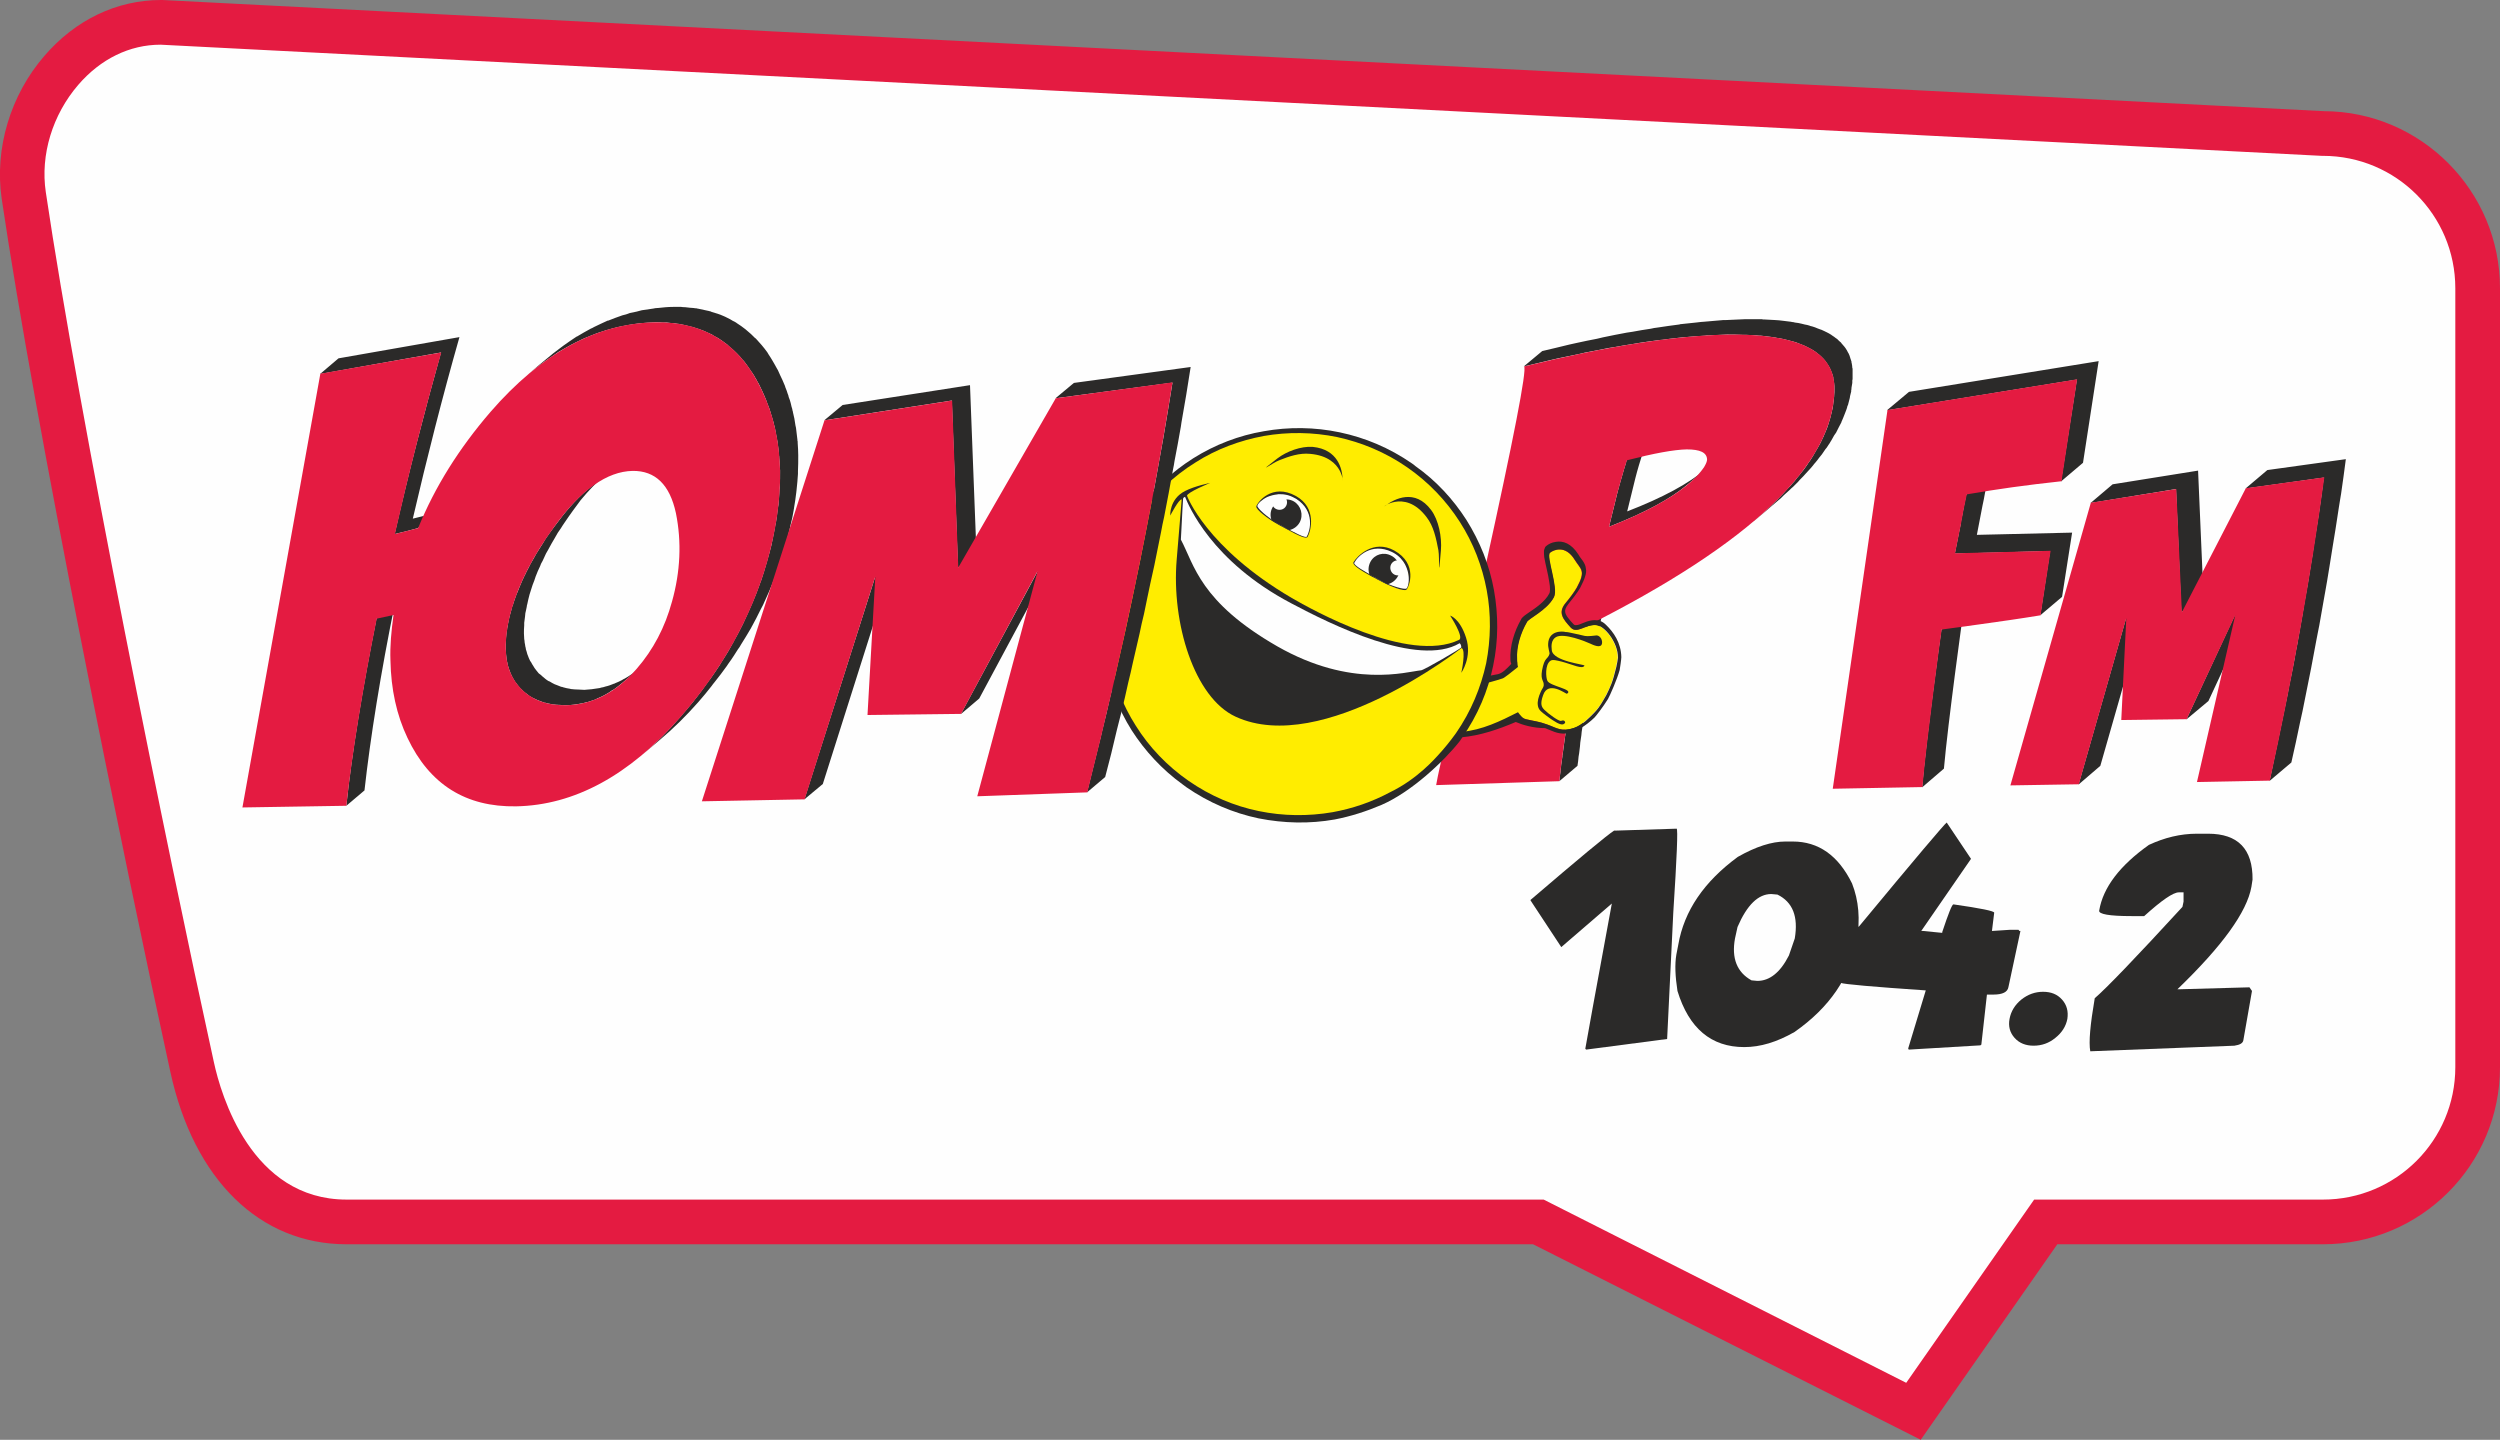 <svg xmlns="http://www.w3.org/2000/svg" viewBox="0 0 8951 5155" xmlns:xlink="http://www.w3.org/1999/xlink">
	<rect x="0" y="0" width="8951" height="5155" fill="#808080" stroke="none"/>
	<path fill="#FEFEFE" d="M8864 3821c0,306 -247,554 -553,554l-993 0 -474 678 -1342 -678 -4267 0c-306,0 -489,-255 -554,-554 -170,-781 -483,-2310 -602,-3122 -45,-302 185,-619 491,-619l7741 398c306,0 553,248 553,554l0 2789z"/>
	<path fill="#E41B41" d="M6877 5155l-1388 -700 -4248 0c-311,0 -547,-231 -631,-617 -170,-777 -484,-2314 -604,-3127 -26,-179 31,-370 153,-511 111,-129 259,-200 418,-200l4 0 7739 398c348,1 631,285 631,634l0 2789c0,350 -284,634 -634,634l-951 0 -489 700zm-6302 -4995l0 0c-111,0 -215,51 -295,144 -92,107 -136,250 -116,384 120,809 432,2341 602,3116 25,115 133,491 475,491l4286 0 1298 656 458 -656 1034 0c262,0 474,-212 474,-474l0 -2789c0,-262 -212,-474 -474,-474l-4 0 -7738 -398z"/>

	<path fill="#2B2A29" d="M6951 2255l79 -67c-3,20 -55,395 -70,564l-78 67c14,-169 66,-545 69,-564zm147 -444l0 0c2,-8 3,-16 5,-24 5,-27 10,-55 16,-83l-79 67c-6,28 -11,55 -16,82 0,3 -1,6 -2,8 -1,6 -1,11 -2,16l-21 105 341 -9 -35 230 78 -66 36 -230 -341 8 20 -104zm-263 -408l0 0 -79 66 680 -110 -57 365 79 -67 56 -364 -679 110zm777 811l0 0 78 -66 -170 594 -78 67 170 -595zm216 362l0 0 79 -66 173 -372 -79 66 -173 372zm-37 -825l0 0 79 -66 -306 49 -79 67 306 -50zm19 442l0 0 79 -67 -19 -441 -79 66 19 442zm510 -483l0 0 79 -66 -281 39 -78 66 280 -39zm-55 731l0 0c3,-17 7,-33 10,-50 6,-32 12,-64 18,-96 4,-19 7,-38 11,-56 5,-30 11,-61 16,-91 2,-9 3,-19 5,-28 2,-13 5,-27 7,-40 3,-18 6,-37 9,-55 4,-25 8,-50 12,-75 3,-18 6,-37 9,-55 4,-26 8,-52 12,-78 3,-17 5,-33 8,-49 6,-42 12,-84 17,-124l-79 66c-5,42 -11,84 -17,126 -2,13 -4,26 -6,38 -5,30 -9,59 -14,89 -2,17 -5,34 -8,52 -4,25 -8,50 -12,75 -4,20 -7,41 -11,61 -3,20 -7,40 -10,60 -6,32 -11,64 -17,96 -4,18 -7,36 -10,54 -6,32 -12,63 -19,95 -3,17 -6,35 -10,52 -7,35 -14,69 -21,102 -3,15 -6,29 -9,43 -10,48 -20,96 -30,143l78 -66c11,-47 21,-95 31,-143 3,-14 6,-27 9,-41 7,-35 14,-70 21,-105zm-2547 -151l0 0c0,0 0,0 0,-1 3,-15 6,-29 9,-44 1,-4 1,-8 2,-11 3,-15 6,-30 10,-44l-66 55c-3,14 -6,29 -9,43 -1,5 -2,9 -3,13 -2,12 -4,24 -7,37 -1,3 -1,6 -2,9 -2,14 -5,28 -8,42 -1,9 -3,18 -5,28 0,2 -1,4 -1,7 -2,9 -3,18 -5,27 -15,86 -28,173 -38,250 -1,2 -1,5 -1,8 -1,7 -2,15 -3,22 -1,6 -2,12 -2,17 -1,6 -2,11 -2,17 -2,11 -3,22 -4,32l65 -55c2,-11 3,-22 4,-33 1,-4 1,-8 2,-12 1,-8 2,-16 3,-25 0,-4 1,-8 1,-13 1,-9 3,-18 4,-27 0,-4 1,-7 1,-11 2,-13 4,-26 6,-40 0,-2 0,-3 1,-5 2,-12 3,-25 5,-38 1,-2 1,-5 2,-8 1,-12 3,-25 5,-37 1,-2 1,-4 1,-6 5,-31 10,-61 16,-91 3,-18 6,-35 9,-52 0,-1 0,-2 0,-3 3,-17 7,-34 10,-51zm137 -577l0 0c8,-32 18,-64 28,-96 2,-8 4,-16 7,-24l-66 55c-1,5 -3,10 -4,15 -1,3 -2,6 -3,9 -9,32 -19,64 -27,96l-29 118c126,-49 221,-100 282,-152 22,-18 44,-36 65,-55 -61,52 -155,103 -282,152l29 -118zm778 -393l0 0c0,-1 -1,-2 -1,-3 0,-5 -1,-10 -2,-16 -1,-2 -1,-4 -1,-7 0,0 -1,-1 -1,-2 0,-2 -1,-4 -2,-6 -1,-5 -3,-9 -4,-13 -1,-3 -2,-5 -3,-7 -1,-2 -2,-4 -3,-5 -1,-2 -2,-4 -3,-6 -2,-3 -4,-6 -5,-8 -3,-4 -5,-7 -8,-10 -2,-2 -4,-5 -6,-7 -1,-1 -2,-2 -2,-3 -2,-2 -5,-4 -7,-6 -2,-2 -5,-5 -7,-7 -4,-3 -8,-5 -11,-8 -3,-2 -6,-4 -9,-6 0,0 -1,-1 -1,-1 -6,-4 -12,-7 -18,-10 -2,-1 -3,-1 -4,-2 -4,-2 -8,-4 -13,-6 -2,-1 -4,-1 -6,-2 -3,-1 -5,-2 -8,-3 -6,-3 -13,-5 -19,-7 -3,-1 -5,-1 -8,-2 -1,0 -1,-1 -2,-1 -6,-2 -11,-3 -17,-4 -4,-1 -8,-2 -12,-3 -7,-2 -15,-3 -23,-4 -4,-1 -7,-2 -11,-2 0,0 0,0 -1,0 -1,-1 -2,-1 -4,-1 -13,-2 -27,-3 -41,-5 -5,0 -10,-1 -15,-1 -12,-1 -25,-1 -37,-2 -4,0 -7,0 -10,-1 -2,0 -4,0 -6,0 -17,0 -35,0 -54,0 -22,1 -44,2 -67,3 -4,0 -7,0 -10,0 -22,2 -45,4 -69,6 -4,0 -9,1 -13,1 -6,1 -11,1 -17,2 -19,2 -38,4 -57,6 -1,1 -2,1 -3,1 -25,3 -51,7 -78,11 -8,1 -16,2 -23,4 -22,3 -44,7 -66,11 -6,1 -13,2 -20,3 -28,5 -57,11 -86,17 -7,2 -14,3 -21,5 -24,4 -48,10 -73,15 -9,2 -18,4 -27,6 -31,8 -63,15 -96,23l-66 55c33,-8 65,-15 97,-23 9,-2 18,-4 26,-6 25,-5 49,-10 73,-15 7,-2 15,-3 21,-5 30,-6 59,-11 87,-17 7,-1 13,-2 20,-3 22,-4 44,-8 65,-11 8,-1 16,-3 23,-4 27,-4 53,-8 79,-11 1,0 2,0 3,0 25,-4 50,-6 74,-9 4,0 9,-1 13,-1 23,-2 46,-4 68,-5 4,-1 7,-1 11,-1 23,-1 45,-2 67,-3 18,0 36,0 54,1 5,0 10,0 15,0 13,1 26,1 38,2 5,1 10,1 15,1 14,2 28,3 41,5 2,0 3,1 5,1 4,0 7,1 11,2 7,1 15,2 23,4 4,1 8,2 12,3 7,2 13,3 19,5 3,1 5,1 8,2 6,2 13,4 19,7 2,1 5,2 8,3 6,2 12,5 18,8 2,1 3,1 4,2 7,4 14,7 20,11 3,2 6,4 9,6 3,3 7,6 10,8 3,2 5,5 8,7 3,3 6,6 9,9 2,2 4,5 6,7 3,4 5,7 7,10 2,3 4,6 5,8 3,4 4,7 6,11 1,2 2,5 3,7 2,4 3,9 5,13 0,2 1,4 2,6 1,3 1,6 1,9 2,6 2,11 3,16 1,7 1,13 1,20 0,9 0,17 -1,25 0,3 0,6 -1,9 0,6 -1,12 -2,18 0,3 -1,6 -1,9 -1,7 -2,13 -4,19 0,3 -1,6 -2,9 -2,9 -4,17 -7,26 -2,8 -5,15 -7,22 -1,3 -2,5 -3,8 -3,7 -6,14 -9,21 -1,3 -2,6 -4,9 -5,12 -12,25 -19,37 -2,3 -4,7 -6,10 -6,11 -12,21 -19,32 -2,2 -3,5 -5,7 -3,4 -6,8 -8,12 -4,6 -8,11 -12,17 -3,4 -7,8 -10,12 -4,5 -8,11 -13,16 -3,4 -7,9 -10,13 -5,5 -10,11 -14,16 -4,4 -8,8 -12,12 -5,6 -10,11 -15,17 -4,4 -8,8 -12,12 -6,6 -11,12 -17,17 -4,4 -8,8 -12,12 -7,6 -13,12 -20,18 -4,4 -8,8 -12,11 -9,8 -19,17 -29,25 -1,1 -2,2 -4,4 0,0 0,0 0,0 22,-18 44,-37 65,-55 12,-10 23,-20 34,-29 3,-3 7,-7 10,-10 7,-6 14,-13 21,-19 4,-4 8,-8 12,-11 6,-6 12,-12 18,-18 3,-4 7,-8 11,-12 5,-5 11,-11 16,-17 4,-4 7,-8 11,-12 5,-5 10,-11 15,-17 3,-4 6,-8 9,-11 5,-6 10,-12 14,-18 3,-4 6,-7 9,-11 4,-6 9,-13 13,-19 3,-3 5,-6 7,-9 0,-1 1,-2 2,-3 1,-2 2,-4 4,-6 6,-10 13,-21 18,-31 2,-3 5,-7 7,-10 6,-13 13,-25 19,-37 0,0 0,-1 0,-1 2,-4 4,-9 6,-14 2,-5 4,-10 6,-15 2,-4 3,-9 5,-13 2,-5 4,-11 5,-17 0,0 1,0 1,0 2,-9 5,-18 7,-27 0,-2 1,-5 1,-7 1,-5 3,-11 4,-16 0,-1 0,-3 0,-4 1,-3 1,-6 1,-9 1,-6 2,-12 3,-18 0,-3 0,-6 0,-9 1,-3 1,-5 1,-7 0,-6 0,-12 0,-18 0,-5 0,-11 0,-17zm-355 547l0 0c0,0 0,0 0,0 0,0 0,0 1,0l-1 0z"/>
	<path fill="#E41B41" d="M6568 1392c0,270 -298,554 -894,853 -39,175 -75,403 -91,552l-441 14c5,-31 22,-106 59,-267l116 -509c103,-468 150,-709 140,-723 295,-72 537,-110 726,-114 258,-4 387,60 385,194zm-467 281l0 0c7,-12 11,-21 11,-28 -1,-25 -25,-36 -73,-36 -46,1 -117,14 -214,39 -13,40 -24,80 -35,120l-29 118c176,-69 290,-140 340,-213zm1241 299l0 0 -36 231c-132,22 -343,49 -354,51 -3,20 -54,395 -69,564l-321 6 196 -1356 679 -110 -56 365c-129,14 -229,28 -339,47 -8,36 -15,71 -21,106l-21 105 342 -9zm470 220l0 0 -20 -441 -306 49 -288 1012 245 -4 170 -595 -18 365 234 -3 174 -372 -137 597 261 -5c78,-353 148,-736 195,-1086l-281 39 -229 444z"/>
	<path fill="#FFED00" d="M5714 2238c-39,-3 -68,33 -90,9 -28,-30 -48,-53 -19,-88 12,-14 31,-39 40,-55 34,-62 14,-65 -7,-99 -34,-56 -76,-36 -89,-26 -15,12 31,126 14,159 -25,48 -94,78 -97,90 -22,38 -38,88 -35,133 0,4 1,9 1,13 -21,17 -44,34 -55,38 -25,8 -51,15 -77,21 -19,71 -53,137 -98,194 21,1 40,1 59,0 70,-6 121,-33 177,-63 22,15 60,15 101,30 32,11 50,28 97,12 29,-10 54,-37 70,-53 23,-23 38,-53 44,-64 15,-28 23,-46 36,-101 1,-4 6,-29 6,-33 0,-56 -49,-115 -78,-117z"/>
	<path fill="#2B2A29" d="M5750 2237c-9,-9 -19,-15 -32,-16 -6,-1 -12,-1 -18,0 -13,2 -24,6 -33,10 -9,4 -17,7 -22,7 -3,1 -5,0 -6,0 -1,0 -3,-1 -5,-3 -17,-18 -29,-33 -30,-44 -1,-7 1,-15 11,-28 13,-16 33,-41 43,-59 8,-16 14,-28 17,-39 4,-11 5,-21 3,-30 -1,-11 -6,-19 -11,-27 -5,-7 -11,-14 -16,-23 -12,-19 -26,-32 -40,-39 -14,-7 -28,-8 -40,-6 -16,2 -28,9 -35,15 -4,3 -5,7 -6,10 -2,4 -2,7 -2,10 0,6 0,12 1,20 4,25 14,60 18,89 4,20 3,37 0,41 -14,28 -49,52 -73,68 -8,6 -15,10 -20,15 -3,3 -6,5 -8,10 -24,42 -41,95 -38,146 0,4 1,7 3,13 -16,17 -32,34 -49,37 -19,4 -37,7 -55,10 -2,9 -5,18 -7,27 26,-6 53,-13 80,-22 5,-1 33,-23 55,-41 -1,-5 -2,-9 -2,-14 0,0 0,0 0,0 -1,-5 -1,-9 -1,-13 -3,-45 13,-95 35,-133 3,-12 72,-42 97,-90 17,-33 -29,-147 -14,-159 12,-10 55,-30 89,26 21,34 41,37 7,99 -9,16 -28,41 -40,55 -29,35 -9,58 18,88 23,24 52,-12 91,-9 29,2 78,61 78,117 0,4 -5,29 -6,33 -13,55 -22,73 -36,101 -7,11 -21,41 -44,64 -16,16 -41,43 -70,53 -47,16 -65,-1 -97,-12 -32,-12 -48,-12 -77,-19 -11,-2 -22,-17 -28,-25 -63,32 -129,64 -200,70 -6,1 -13,1 -20,1 -5,7 -11,14 -16,21 11,-1 22,-1 32,-2 69,-6 135,-29 196,-55 23,10 62,22 105,22 20,7 45,23 76,19 0,0 0,0 1,0 29,-2 69,-27 100,-57 8,-9 30,-37 48,-66 7,-12 33,-71 42,-104 1,-4 6,-39 6,-46 -1,-52 -28,-90 -55,-116z"/>
	<path fill="#2B2A29" d="M5521 2401c9,-50 20,-38 27,-60 1,-3 -6,-22 -5,-36 2,-47 49,-46 63,-42 3,-2 62,13 69,14 9,2 34,-1 42,-2 5,0 17,6 19,22 2,25 -22,17 -41,8 -17,-8 -96,-40 -124,-24 -17,10 -17,31 -15,47 4,40 119,51 117,55 -6,15 -43,-4 -81,-14 -17,-4 -33,-9 -41,-3 -20,14 -16,60 -11,71 8,20 98,31 70,47 -3,1 -67,-49 -85,5 -12,33 -5,43 5,53 13,13 51,41 59,39 15,-6 16,7 14,8 -5,5 -10,8 -28,-1 -9,-5 -22,-13 -39,-26 -15,-12 -28,-19 -30,-37 -2,-13 2,-29 10,-47 4,-10 10,-16 11,-23 2,-19 -12,-18 -6,-54z"/>

	<path fill="#2B2A29" d="M5227 2653c3,-4 5,-8 8,-12 56,-80 93,-168 111,-257 19,-90 19,-182 3,-271 -16,-89 -50,-174 -99,-252 -47,-73 -107,-139 -182,-192 -4,-4 -9,-7 -13,-10 -81,-56 -168,-92 -258,-111 -90,-19 -183,-20 -272,-4 -89,15 -175,48 -253,97 -74,47 -141,108 -196,183 -2,3 -5,7 -7,10 -56,80 -93,167 -112,257 -19,90 -20,182 -4,271 17,89 50,175 99,253 47,73 108,140 183,194 4,3 8,6 12,9 81,56 169,93 259,112 91,18 183,20 273,4 57,-11 113,-29 167,-52 106,-46 221,-153 281,-229z"/>

	<path fill="#FFED00" d="M5038 1673c78,54 141,121 189,196 48,75 80,158 96,244 16,86 15,175 -2,262 -19,87 -54,172 -108,250 -20,28 -42,55 -65,80 -8,8 -71,83 -170,131 -65,35 -135,59 -207,72 -87,15 -177,14 -264,-4 -88,-18 -173,-54 -251,-108 -78,-54 -142,-122 -189,-197 -48,-75 -80,-159 -96,-245 -15,-86 -15,-175 4,-262 18,-87 54,-172 108,-249 54,-77 121,-140 197,-187 75,-48 159,-79 245,-95 86,-15 176,-14 263,4 87,19 172,54 250,108z"/>

	<path fill="#2B2A29" d="M4961 1810c32,-24 105,-62 163,16 27,36 39,97 35,145 -10,125 -4,28 -9,-1 -8,-42 -17,-86 -42,-118 -82,-109 -172,-24 -147,-42z"/>

	<path fill="#2B2A29" d="M4807 1716c-1,-36 -16,-107 -107,-116 -42,-3 -93,16 -126,41 -84,65 -18,16 6,7 35,-14 73,-27 111,-23 126,11 117,118 116,91z"/>

	<path fill="#2B2A29" d="M5249 2283c-22,-69 -57,-79 -57,-79 0,0 51,78 32,87 -180,87 -530,-110 -599,-150 -307,-180 -375,-366 -375,-366 0,-12 83,-46 83,-46 0,0 -55,11 -90,29 -57,29 -53,88 -53,88 0,0 31,-60 41,-58 0,0 -11,133 -18,216 -19,227 63,494 211,562 312,144 809,-246 809,-246 17,8 -1,89 -1,89 0,0 40,-56 17,-126z"/>
	<path fill="#FEFEFE" d="M5232 2318c0,-8 -3,-13 -6,-15 -149,88 -462,-68 -603,-143 -287,-151 -368,-352 -380,-381 -4,1 -7,4 -7,7 -3,38 -7,140 -8,146 48,90 68,223 345,382 266,152 463,91 515,86 11,-1 143,-78 144,-82z"/>
	<path fill="#FEFEFE" d="M5035 2110c-6,7 -53,-9 -96,-33 -43,-24 -98,-52 -92,-63 13,-24 64,-74 137,-40 68,33 70,117 51,136z"/>

	<path fill="#2B2A29" d="M4911 2064c-45,-25 -70,-42 -65,-51 12,-21 71,-83 146,-42 86,48 53,131 44,140 -8,8 -58,-11 -98,-33 -4,-2 -9,-4 -13,-7 -5,-2 -9,-5 -14,-7zm78 -85l0 0c-2,-1 -4,-2 -6,-3 -73,-35 -123,17 -134,39 -5,8 42,34 64,46 4,3 9,5 13,8 5,2 9,5 13,7 44,24 91,36 97,31 6,-6 10,-27 7,-48 -2,-16 -12,-57 -54,-80z"/>

	<path fill="#FEFEFE" d="M4499 1813c-2,9 36,41 79,64 44,24 96,55 102,44 14,-23 30,-93 -38,-136 -64,-41 -137,2 -143,28z"/>

	<path fill="#2B2A29" d="M4591 1886c-5,-2 -9,-5 -13,-7 -40,-22 -82,-55 -80,-66 3,-13 56,-85 142,-37 75,42 54,124 42,146 -5,9 -32,-3 -78,-29 -4,-2 -9,-5 -13,-7zm-53 -107l0 0c-19,9 -35,24 -36,32 -2,7 34,41 77,65 4,3 9,5 13,8 5,2 9,5 14,7 22,12 69,38 73,30 12,-21 30,-91 -38,-135 -2,-1 -4,-2 -6,-3 -42,-24 -81,-10 -97,-4z"/>

	<path fill="#2B2A29" d="M4553 1863l63 35c15,-3 29,-13 37,-27 15,-27 5,-61 -21,-76 -27,-15 -61,-5 -76,22 -8,14 -9,31 -3,46z"/>
	<path fill="#2B2A29" d="M4967 2092l-64 -35c-5,-15 -4,-31 4,-46 15,-27 48,-36 75,-21 27,14 37,48 22,75 -8,14 -22,24 -37,27z"/>
	<path fill="#FEFEFE" d="M5028 2046c-7,13 -23,18 -36,11 -13,-7 -18,-24 -11,-37 7,-13 24,-18 37,-10 13,7 18,23 10,36z"/>
	<path fill="#FEFEFE" d="M4605 1811c-7,14 -24,18 -37,11 -13,-7 -18,-24 -10,-37 7,-13 23,-18 36,-10 13,7 18,23 11,36z"/>

	<path fill="#2B2A29" d="M1348 2215l66 -55c-51,250 -88,481 -109,670l-65 55c20,-189 58,-420 108,-670zm297 -1008l0 0 -433 76 -66 56 433 -77c-60,214 -117,435 -166,650 27,-6 55,-13 83,-21l66 -55c-29,7 -56,14 -84,21 50,-215 106,-436 167,-650zm488 1297l0 0c-10,3 -20,7 -30,10 -1,0 -1,0 -2,0 -5,2 -10,2 -14,4 -3,0 -5,1 -8,1 -8,2 -17,3 -25,4 -9,1 -18,2 -27,2 -5,0 -10,0 -15,0 -2,0 -3,-1 -4,-1 -10,0 -21,-1 -30,-2 -1,0 -1,0 -1,0 -1,0 -2,-1 -3,-1 -8,-1 -15,-3 -22,-5 -1,0 -2,0 -3,0 -2,-1 -3,-2 -5,-2 -6,-2 -11,-4 -16,-6 -1,0 -3,-1 -4,-1 -1,-1 -2,-2 -3,-2 -7,-3 -13,-6 -19,-9 -1,-1 -2,-2 -3,-2 -1,-1 -1,-1 -2,-1 -3,-2 -6,-5 -9,-7 -2,-2 -5,-4 -8,-6 -3,-2 -6,-5 -9,-8 -2,-2 -4,-4 -6,-6 0,0 -1,0 -1,0 -5,-6 -10,-12 -15,-19 -1,-1 -2,-3 -4,-5 -3,-5 -7,-11 -10,-17 0,-1 -1,-2 -1,-2 -1,-1 -1,-1 -1,-2 -3,-6 -6,-12 -8,-19 -1,-2 -1,-3 -2,-5 -2,-5 -3,-11 -5,-16 0,-1 0,-2 -1,-3 0,-1 0,-2 0,-3 -3,-11 -4,-22 -5,-33 0,0 0,-1 0,-1 -1,-6 -1,-12 -1,-18 0,-8 0,-17 0,-26 0,-1 0,-2 0,-3 1,-3 1,-6 1,-10 1,-7 1,-14 2,-21 1,-4 2,-8 2,-13 1,-3 1,-6 2,-9 0,-4 1,-8 2,-12 1,-4 1,-7 2,-11 3,-11 5,-22 9,-34 0,-3 1,-6 2,-10 1,-2 2,-4 3,-6 3,-12 8,-24 12,-36 1,-4 3,-8 5,-12 5,-14 11,-27 17,-41 0,-1 1,-2 1,-3 0,-1 0,-1 1,-1 2,-6 6,-13 9,-19 3,-6 5,-12 9,-18 3,-6 6,-12 9,-18 4,-6 7,-13 11,-19 3,-6 7,-12 10,-18 4,-6 8,-13 12,-19 4,-6 8,-13 12,-19 3,-5 6,-10 9,-15 1,-1 2,-2 2,-3 10,-14 20,-29 31,-43 38,-52 75,-94 112,-126l66 -55c-1,0 -1,0 -1,0 0,0 1,0 1,0 -28,24 -56,53 -85,88 -9,12 -18,25 -28,38 -10,14 -20,28 -30,43 -4,6 -9,13 -13,20 -4,5 -7,11 -11,16 -4,7 -8,14 -12,21 -3,6 -7,11 -10,17 -4,7 -8,14 -12,22 -3,5 -5,9 -8,14 -4,9 -8,17 -12,26 -2,4 -4,7 -6,11 -1,3 -2,5 -3,8 -6,12 -11,24 -16,37 -2,5 -3,10 -5,15 -4,10 -8,20 -11,31 -2,6 -4,12 -6,19 -3,12 -6,23 -8,34 -1,3 -2,7 -2,10 -2,8 -3,16 -5,23 0,4 -1,7 -1,11 -1,8 -2,15 -3,23 0,3 0,6 0,9 -1,10 -1,20 -1,29 0,7 1,14 1,20 0,2 1,4 1,6 0,5 1,9 2,14 0,2 1,5 1,7 1,3 2,7 2,10 2,6 4,12 5,17 1,2 1,3 2,5 2,6 5,13 8,19 1,2 2,3 3,4 3,6 6,11 10,17 1,2 2,4 3,5 5,7 10,13 15,19 3,2 5,4 8,6 3,3 6,6 9,8 2,2 5,4 7,6 3,2 6,5 10,7 1,1 3,1 5,2 6,4 12,7 18,10 2,1 5,2 8,3 5,2 10,4 15,6 3,0 5,1 8,2 7,2 15,4 23,5 1,0 2,0 3,1 10,1 20,2 30,2 7,0 13,1 19,1 18,-1 35,-3 52,-6 3,0 5,-1 8,-2 6,-1 11,-2 16,-4 10,-2 20,-6 30,-10 2,0 3,-1 5,-2 8,-3 16,-7 24,-11 3,-2 6,-4 9,-5 7,-4 14,-8 21,-13 2,-1 5,-3 8,-5 9,-7 18,-14 27,-21 -22,18 -43,37 -65,55 -9,8 -18,14 -27,21 -3,2 -6,4 -9,5 -6,5 -13,9 -20,13 -3,2 -6,3 -9,5 -8,4 -16,8 -24,11 -2,1 -3,2 -5,3zm719 -750l0 0c2,-19 4,-38 5,-57 0,-1 0,-2 0,-4 0,-2 0,-4 0,-6 1,-19 1,-38 1,-57 0,-15 -1,-29 -2,-44 0,-2 0,-3 0,-5 -1,-2 -1,-5 -1,-7 -2,-14 -3,-28 -5,-42 -1,-3 -1,-6 -2,-9 -2,-16 -5,-32 -9,-47 0,-2 0,-3 -1,-4 -1,-6 -2,-11 -4,-16 -1,-5 -2,-9 -3,-13 -2,-8 -4,-14 -7,-21 -1,-5 -2,-9 -4,-13 -2,-7 -5,-15 -8,-22 -1,-4 -2,-7 -4,-11 -4,-10 -9,-21 -14,-31 -3,-7 -6,-13 -9,-20 -1,-2 -2,-3 -3,-5 -3,-6 -7,-12 -10,-18 -2,-4 -5,-8 -7,-12 -4,-7 -8,-13 -12,-19 -2,-3 -4,-6 -6,-10 -13,-18 -27,-34 -41,-49 -1,-1 -1,-1 -2,-1 -1,-1 -2,-2 -3,-3 -8,-8 -16,-16 -25,-23 -2,-2 -5,-4 -7,-6 -10,-8 -20,-15 -31,-22 -1,0 -1,-1 -1,-1 -4,-3 -9,-5 -13,-7 -3,-2 -6,-4 -10,-6 -6,-3 -12,-6 -18,-9 -2,-1 -4,-2 -7,-3 0,0 0,0 0,0 0,0 0,0 0,0 -13,-6 -27,-10 -41,-14 -2,-1 -3,-2 -4,-2 -1,0 -3,0 -4,-1 -13,-3 -28,-6 -42,-9 -2,0 -3,0 -4,-1 -3,0 -7,0 -10,-1 -5,0 -9,-1 -14,-1 -6,-1 -11,-1 -17,-2 -5,0 -9,0 -14,-1 -1,0 -2,0 -4,0 -8,0 -16,0 -25,0 -18,0 -37,2 -55,4 -1,0 -1,0 -2,0 -5,0 -9,1 -14,2 -13,2 -27,4 -41,6 -6,2 -13,3 -19,5 -8,2 -16,3 -24,5 -4,2 -9,3 -14,5 -4,1 -8,2 -12,3 -17,6 -34,12 -51,19 -1,0 -1,0 -2,0 -16,7 -32,15 -49,23 -3,2 -7,4 -12,6 -16,9 -33,18 -49,28 0,0 0,0 -1,0 -16,10 -32,22 -48,33 -4,3 -8,6 -12,9 -16,12 -32,24 -48,38 -22,18 -44,36 -65,55 16,-14 32,-26 48,-38 4,-3 8,-6 12,-9 16,-11 32,-22 48,-33 0,0 0,0 0,0 17,-10 34,-19 50,-28 4,-2 8,-4 12,-6 16,-8 32,-16 49,-22 0,-1 1,-1 2,-1 16,-7 33,-13 50,-18 4,-2 9,-3 13,-4 13,-4 25,-7 37,-10 7,-1 13,-3 20,-4 14,-3 27,-5 41,-7 5,-1 9,-1 14,-2 19,-2 38,-3 57,-4 10,0 19,0 29,1 5,0 9,0 14,0 5,1 11,1 17,2 4,0 9,1 13,1 5,1 10,2 14,2 15,3 29,6 43,10 3,0 5,1 8,2 14,4 27,9 40,14 0,0 1,0 1,1 2,0 3,1 5,2 6,3 13,6 20,9 3,2 6,4 9,6 5,2 10,5 15,8 10,7 21,14 31,22 2,2 4,4 6,6 9,7 18,15 26,23 1,1 3,3 4,4 7,7 14,15 21,24 1,0 1,0 1,0 6,8 13,17 19,26 2,3 4,6 6,9 4,6 9,12 13,19 2,4 4,8 7,12 3,6 6,12 10,18 4,8 8,16 12,25 5,10 9,21 14,32 1,3 2,6 3,9 3,8 6,15 9,23 1,4 3,9 4,13 2,7 4,14 6,20 2,6 3,11 5,17 1,5 2,10 4,16 3,16 6,31 9,48 1,3 1,6 1,10 3,13 4,28 5,42 1,4 1,7 1,10 2,15 2,30 3,45 0,19 0,38 -1,57 0,4 0,7 -1,11 -1,18 -2,36 -4,55 -1,4 -1,8 -2,11 -2,18 -4,35 -7,53 -1,3 -1,6 -2,8 -3,19 -7,38 -11,57 -1,5 -2,10 -3,15 -5,19 -10,39 -16,59 -7,24 -14,48 -22,71 -2,3 -3,7 -4,10 -15,43 -34,86 -54,129 -3,6 -5,12 -8,17 -10,21 -21,40 -32,60 0,1 -1,3 -2,4 -11,21 -23,41 -36,61 -4,6 -8,12 -11,18 -11,17 -23,34 -34,50 -3,3 -5,6 -7,9 -14,20 -28,39 -43,58 -4,4 -7,9 -10,13 -16,19 -32,39 -49,58 -43,50 -88,94 -134,133 22,-19 44,-37 66,-56 45,-38 90,-82 134,-132 17,-19 33,-39 48,-58 3,-5 7,-9 10,-13 15,-19 30,-38 44,-58 2,-3 4,-6 6,-9 7,-10 14,-19 20,-29 5,-7 9,-15 14,-22 4,-5 8,-11 11,-17 13,-20 25,-41 37,-61 0,-1 1,-3 2,-4 11,-20 21,-39 31,-60 3,-6 6,-11 9,-17 3,-7 6,-14 9,-20 17,-36 31,-73 45,-109 1,-4 2,-7 3,-10 6,-17 12,-34 17,-51 2,-7 4,-13 6,-20 5,-20 10,-40 15,-60 1,-5 2,-9 3,-14 5,-19 9,-38 12,-57 0,-1 0,-1 0,-2 1,-2 1,-3 1,-5 3,-18 6,-37 8,-55 0,-3 1,-6 1,-9zm282 310l0 0 65 -55 -253 798 -66 55 254 -798zm306 493l0 0 66 -56 274 -511 -65 56 -275 511zm-32 -1123l0 0 65 -55 -456 71 -66 55 457 -71zm22 598l0 0 66 -55 -23 -598 -65 55 22 598zm768 -662l0 0 65 -56 -418 57 -66 55 419 -56zm-158 1072l0 0c6,-23 11,-46 16,-69 8,-35 16,-69 24,-104 5,-24 10,-48 16,-71 7,-36 15,-71 22,-106 5,-23 10,-46 15,-68 8,-40 16,-79 24,-119 3,-18 7,-36 11,-54 11,-57 22,-114 32,-171 2,-10 4,-19 5,-28 8,-42 16,-83 23,-125 1,-5 1,-9 2,-14 12,-67 23,-133 33,-199l-65 56c-10,65 -22,132 -33,199 -8,44 -16,88 -24,133 -2,11 -4,22 -6,33 -11,57 -22,114 -33,172 -3,17 -7,33 -10,50 -8,41 -16,82 -25,123 -4,21 -9,42 -13,63 -8,38 -16,75 -24,112 -5,22 -10,44 -15,66 -8,37 -17,74 -25,111 -5,21 -10,42 -15,63 -9,40 -18,79 -28,118 -4,18 -8,36 -13,54 -14,57 -28,114 -42,170l65 -55c15,-56 29,-112 42,-169 5,-19 10,-39 15,-59 9,-37 18,-74 26,-112z"/>
	<path fill="#E41B41" d="M2793 1685c-2,-104 -23,-199 -64,-285 -77,-167 -205,-249 -384,-246 -210,4 -407,111 -589,321 -112,130 -199,268 -259,416 -29,7 -56,14 -83,21 49,-215 105,-436 166,-650l-433 76 -279 1553 372 -6c21,-189 59,-420 109,-670l60 -13c-8,57 -13,111 -11,163 2,103 22,195 61,277 79,167 209,248 389,245 208,-4 404,-110 587,-318 150,-171 254,-357 312,-558 33,-118 48,-226 46,-326zm-387 469l0 0c-25,92 -67,172 -126,240 -74,85 -158,129 -253,131 -69,1 -123,-19 -162,-60 -35,-36 -53,-83 -54,-142 -1,-41 6,-88 20,-139 28,-98 80,-198 155,-300 94,-130 187,-196 279,-198 81,-1 133,49 155,151 21,104 16,210 -14,317zm1792 -785l0 0c-75,475 -183,987 -305,1468l-394 14 216 -806 -274 511 -335 4 28 -496 -253 798 -368 7 439 -1364 457 -71 22 598 349 -606 418 -57z"/>

	<g fill="#2B2A29">
		<path d="M6003 2967c5,0 1,100 -12,301l-22 452 -290 38 -3 -3 27 -150 68 -370 -181 156 -110 -167 0 -2c174,-149 274,-232 299,-248l3 0 221 -7z"/>
		<path d="M6392 3013l27 0c92,0 163,50 212,150 24,61 30,129 17,204 -23,131 -97,240 -223,328 -63,36 -122,54 -180,54 -118,0 -198,-67 -239,-201 -8,-52 -10,-95 -4,-130l7 -36c21,-121 92,-225 213,-314 65,-37 122,-55 170,-55zm-180 347l0 0c-13,71 7,121 59,150l21 2c44,0 82,-30 113,-91l21 -61c13,-78 -7,-130 -62,-157l-22 -2c-47,0 -87,39 -121,118l-9 41z"/>
		<path d="M6970 2945l87 130 -178 258 4 0 71 7 0 -3c22,-66 35,-99 40,-99 98,14 147,24 146,30l-8 65 4 0 61 -4 30 0 3 4 4 0 -43 201c-3,18 -21,27 -54,27l-23 0 -20 179 -4 3 -4 0 -252 15 -2 -4 63 -208c-191,-13 -292,-22 -305,-27l1 -4c28,-132 50,-198 65,-198 202,-244 307,-368 314,-372z"/>
		<path d="M7315 3551c29,0 51,9 68,28 17,19 23,42 19,69 -5,26 -19,49 -43,68 -23,19 -49,28 -78,28 -28,0 -51,-9 -68,-28 -17,-19 -23,-42 -18,-68 5,-27 19,-50 42,-69 24,-19 50,-28 78,-28z"/>
		<path d="M7866 2985l40 0c107,0 160,55 159,164l-4 26c-16,90 -104,212 -265,367l6 0 252 -7 9 13 -31 177c-2,10 -12,16 -32,19l-516 20c-6,-33 0,-96 16,-190 41,-35 146,-144 314,-327l4 -19 0 -33 -17 0c-20,0 -61,28 -124,85l-45 0c-80,0 -119,-7 -116,-20 14,-83 74,-161 178,-235 56,-26 113,-40 172,-40z"/>
	</g>
</svg>
